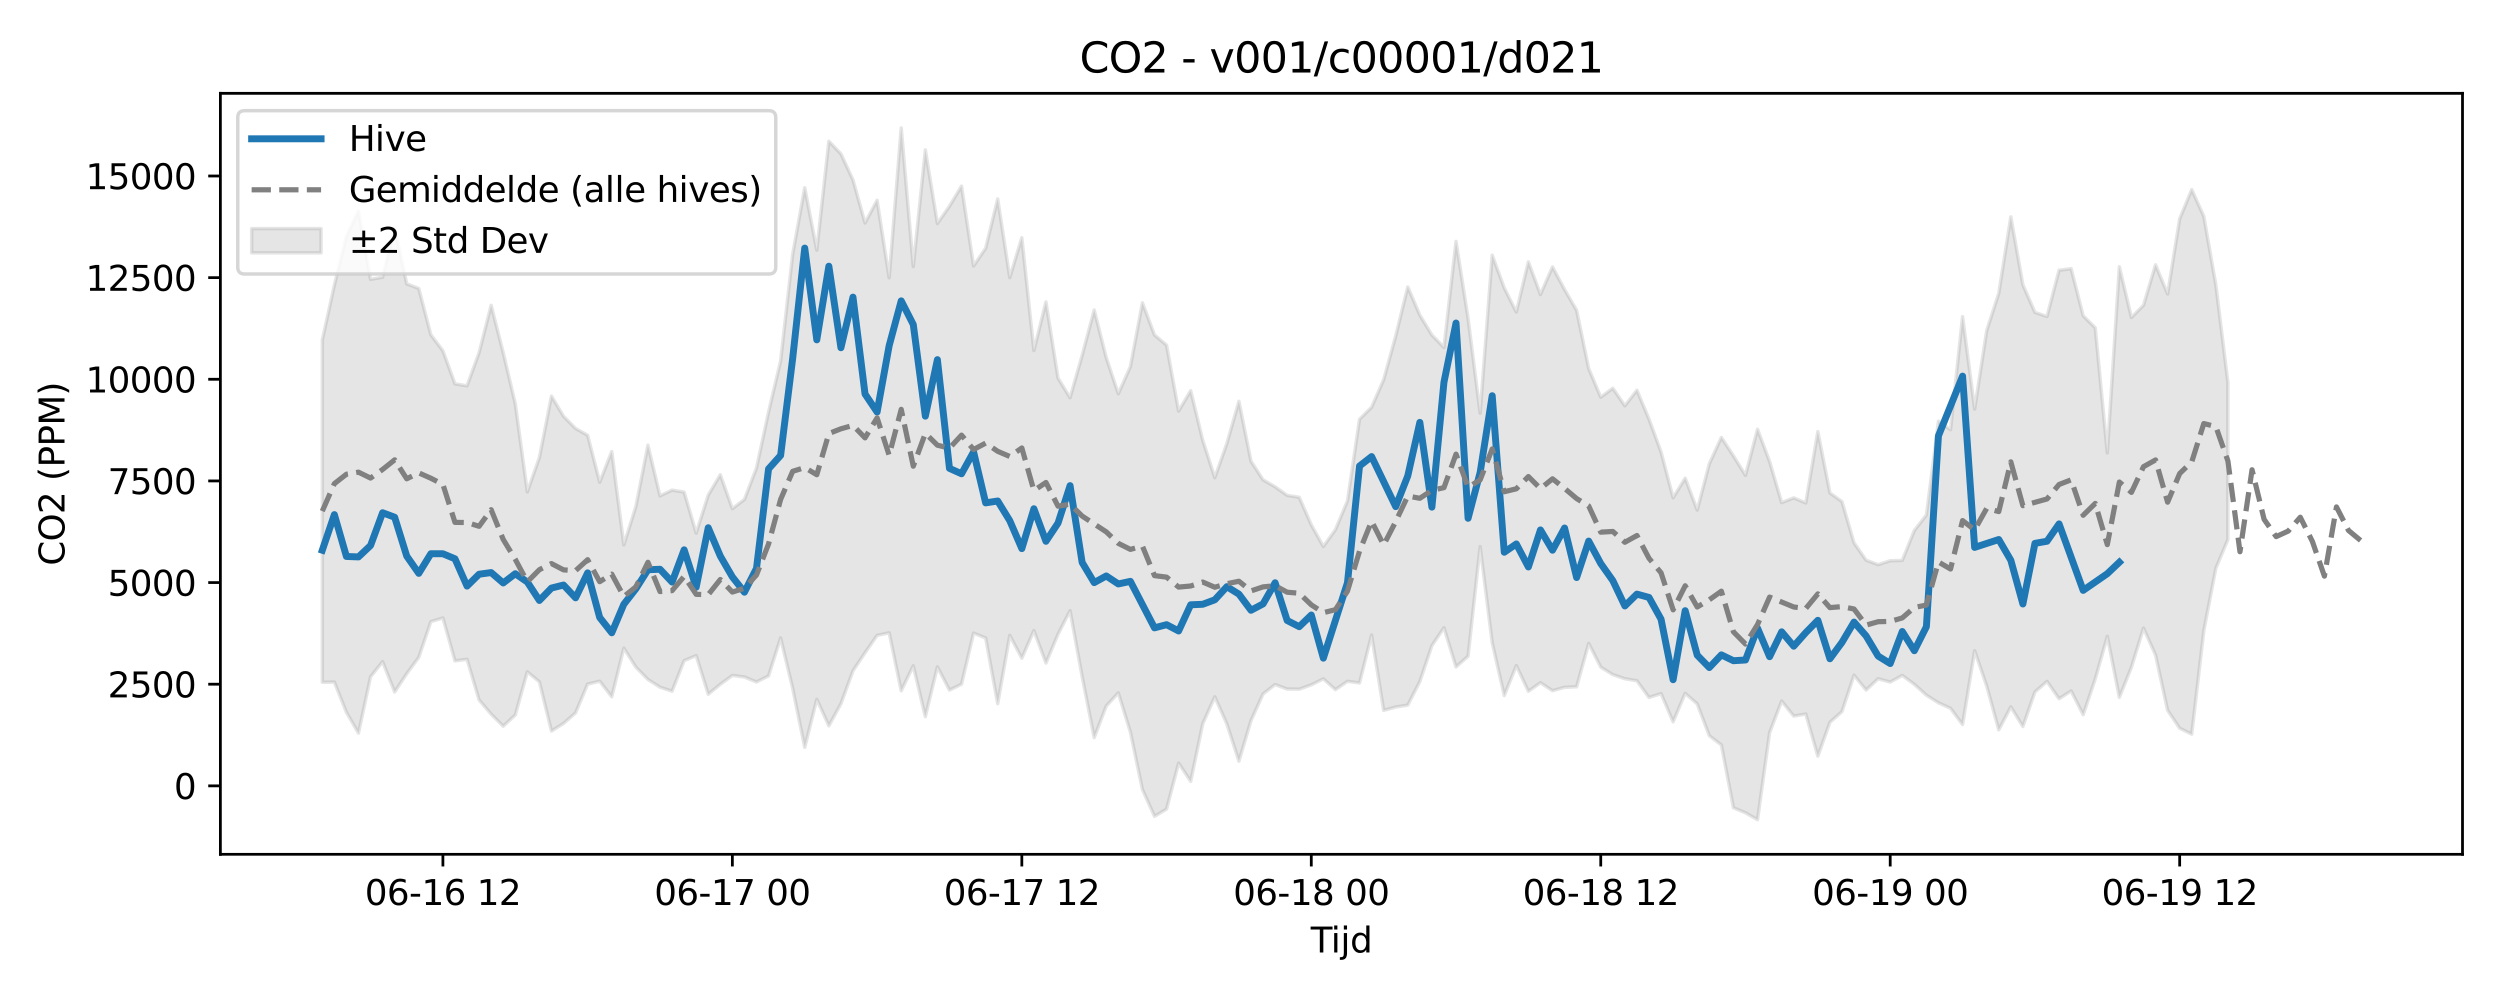 <?xml version="1.0" encoding="utf-8" standalone="no"?>
<!DOCTYPE svg PUBLIC "-//W3C//DTD SVG 1.1//EN"
  "http://www.w3.org/Graphics/SVG/1.1/DTD/svg11.dtd">
<svg xmlns:xlink="http://www.w3.org/1999/xlink" width="720pt" height="288pt" viewBox="0 0 720 288" xmlns="http://www.w3.org/2000/svg" version="1.1">
 <defs>
  <style type="text/css">*{stroke-linejoin: round; stroke-linecap: butt}</style>
 </defs>
 <g id="figure_1">
  <g id="patch_1">
   <path d="M 0 288 
L 720 288 
L 720 0 
L 0 0 
z
" style="fill: #ffffff"/>
  </g>
  <g id="axes_1">
   <g id="patch_2">
    <path d="M 63.47 246.04 
L 709.2 246.04 
L 709.2 26.88 
L 63.47 26.88 
z
" style="fill: #ffffff"/>
   </g>
   <g id="FillBetweenPolyCollection_1">
    <defs>
     <path id="m062108a870" d="M 92.821 -190.084 
L 92.821 -91.501 
L 96.295 -91.562 
L 99.768 -82.863 
L 103.242 -76.859 
L 106.716 -93.076 
L 110.189 -97.439 
L 113.663 -88.708 
L 117.136 -93.97 
L 120.61 -98.703 
L 124.083 -108.963 
L 127.557 -110.028 
L 131.03 -97.666 
L 134.504 -98.121 
L 137.977 -86.425 
L 141.451 -82.326 
L 144.924 -78.855 
L 148.398 -82.072 
L 151.871 -94.523 
L 155.345 -91.636 
L 158.819 -77.458 
L 162.292 -79.646 
L 165.766 -82.703 
L 169.239 -90.979 
L 172.713 -91.82 
L 176.186 -87.333 
L 179.66 -101.337 
L 183.133 -95.851 
L 186.607 -92.318 
L 190.08 -90.089 
L 193.554 -88.935 
L 197.027 -97.717 
L 200.501 -99.185 
L 203.974 -88.065 
L 207.448 -90.92 
L 210.922 -93.472 
L 214.395 -93.019 
L 217.869 -91.595 
L 221.342 -93.34 
L 224.816 -104.268 
L 228.289 -89.753 
L 231.763 -72.75 
L 235.236 -86.603 
L 238.71 -78.963 
L 242.183 -85.31 
L 245.657 -94.792 
L 249.13 -100.003 
L 252.604 -105.001 
L 256.077 -105.752 
L 259.551 -89.053 
L 263.025 -96.244 
L 266.498 -81.586 
L 269.972 -95.941 
L 273.445 -89.253 
L 276.919 -90.958 
L 280.392 -105.668 
L 283.866 -104.264 
L 287.339 -85.333 
L 290.813 -105.01 
L 294.286 -98.432 
L 297.76 -106.393 
L 301.233 -97.05 
L 304.707 -105.324 
L 308.18 -112.128 
L 311.654 -93.141 
L 315.128 -75.57 
L 318.601 -84.665 
L 322.075 -88.443 
L 325.548 -77.171 
L 329.022 -60.621 
L 332.495 -52.902 
L 335.969 -54.985 
L 339.442 -68.219 
L 342.916 -62.979 
L 346.389 -79.549 
L 349.863 -87.325 
L 353.336 -79.508 
L 356.81 -68.785 
L 360.283 -80.46 
L 363.757 -88.141 
L 367.231 -90.849 
L 370.704 -89.554 
L 374.178 -89.515 
L 377.651 -90.764 
L 381.125 -92.492 
L 384.598 -89.382 
L 388.072 -91.777 
L 391.545 -91.322 
L 395.019 -105.12 
L 398.492 -83.415 
L 401.966 -84.378 
L 405.439 -84.935 
L 408.913 -91.723 
L 412.387 -102.057 
L 415.86 -107.199 
L 419.334 -95.928 
L 422.807 -99.025 
L 426.281 -130.581 
L 429.754 -102.898 
L 433.228 -87.683 
L 436.701 -96.304 
L 440.175 -88.911 
L 443.648 -91.378 
L 447.122 -89.081 
L 450.595 -90.049 
L 454.069 -90.201 
L 457.542 -102.708 
L 461.016 -95.866 
L 464.49 -93.705 
L 467.963 -92.523 
L 471.437 -91.934 
L 474.91 -87.12 
L 478.384 -88.241 
L 481.857 -80.11 
L 485.331 -88.311 
L 488.804 -85.279 
L 492.278 -76.127 
L 495.751 -73.454 
L 499.225 -55.367 
L 502.698 -53.917 
L 506.172 -51.922 
L 509.645 -76.984 
L 513.119 -86.092 
L 516.593 -81.768 
L 520.066 -82.36 
L 523.54 -70.225 
L 527.013 -79.985 
L 530.487 -83.06 
L 533.96 -93.552 
L 537.434 -89.265 
L 540.907 -92.525 
L 544.381 -91.561 
L 547.854 -93.486 
L 551.328 -90.917 
L 554.801 -87.79 
L 558.275 -85.591 
L 561.748 -84.014 
L 565.222 -79.32 
L 568.696 -100.589 
L 572.169 -90.426 
L 575.643 -77.801 
L 579.116 -84.425 
L 582.59 -78.759 
L 586.063 -88.72 
L 589.537 -91.745 
L 593.01 -86.768 
L 596.484 -88.999 
L 599.957 -82.16 
L 603.431 -92.437 
L 606.904 -104.738 
L 610.378 -87.159 
L 613.851 -95.832 
L 617.325 -107.102 
L 620.799 -99.345 
L 624.272 -83.421 
L 627.746 -78.265 
L 631.219 -76.557 
L 634.693 -106.33 
L 638.166 -124.34 
L 641.64 -132.632 
L 641.64 -177.807 
L 641.64 -177.807 
L 638.166 -205.929 
L 634.693 -225.698 
L 631.219 -233.392 
L 627.746 -224.978 
L 624.272 -203.324 
L 620.799 -211.728 
L 617.325 -200.086 
L 613.851 -196.558 
L 610.378 -211.181 
L 606.904 -157.564 
L 603.431 -193.586 
L 599.957 -197.053 
L 596.484 -210.616 
L 593.01 -210.17 
L 589.537 -196.843 
L 586.063 -198.03 
L 582.59 -205.967 
L 579.116 -225.546 
L 575.643 -203.529 
L 572.169 -192.769 
L 568.696 -170.188 
L 565.222 -196.832 
L 561.748 -164.237 
L 558.275 -166.711 
L 554.801 -139.678 
L 551.328 -135.206 
L 547.854 -126.595 
L 544.381 -126.51 
L 540.907 -125.373 
L 537.434 -126.667 
L 533.96 -131.652 
L 530.487 -143.545 
L 527.013 -146.027 
L 523.54 -163.7 
L 520.066 -143.149 
L 516.593 -144.608 
L 513.119 -143.246 
L 509.645 -155.092 
L 506.172 -164.371 
L 502.698 -151.112 
L 499.225 -156.712 
L 495.751 -162.019 
L 492.278 -154.402 
L 488.804 -141.09 
L 485.331 -150.284 
L 481.857 -144.629 
L 478.384 -157.829 
L 474.91 -167.298 
L 471.437 -175.609 
L 467.963 -171.132 
L 464.49 -176.179 
L 461.016 -173.606 
L 457.542 -181.862 
L 454.069 -198.617 
L 450.595 -204.628 
L 447.122 -211.124 
L 443.648 -203.185 
L 440.175 -212.594 
L 436.701 -198.148 
L 433.228 -205.07 
L 429.754 -214.508 
L 426.281 -168.992 
L 422.807 -196.288 
L 419.334 -218.486 
L 415.86 -187.915 
L 412.387 -191.509 
L 408.913 -197.254 
L 405.439 -205.36 
L 401.966 -191.208 
L 398.492 -178.638 
L 395.019 -170.715 
L 391.545 -167.256 
L 388.072 -143.746 
L 384.598 -135.434 
L 381.125 -130.606 
L 377.651 -136.848 
L 374.178 -144.782 
L 370.704 -145.328 
L 367.231 -147.801 
L 363.757 -149.809 
L 360.283 -155.178 
L 356.81 -172.414 
L 353.336 -160.269 
L 349.863 -150.423 
L 346.389 -161.197 
L 342.916 -175.483 
L 339.442 -169.612 
L 335.969 -188.592 
L 332.495 -191.533 
L 329.022 -200.8 
L 325.548 -182.385 
L 322.075 -174.589 
L 318.601 -184.984 
L 315.128 -198.713 
L 311.654 -185.62 
L 308.18 -173.451 
L 304.707 -179.12 
L 301.233 -201.043 
L 297.76 -187.043 
L 294.286 -219.534 
L 290.813 -208.053 
L 287.339 -230.708 
L 283.866 -216.506 
L 280.392 -211.407 
L 276.919 -234.4 
L 273.445 -228.612 
L 269.972 -223.629 
L 266.498 -244.828 
L 263.025 -211.23 
L 259.551 -251.158 
L 256.077 -207.991 
L 252.604 -230.32 
L 249.13 -223.789 
L 245.657 -236.185 
L 242.183 -243.698 
L 238.71 -247.322 
L 235.236 -215.958 
L 231.763 -233.933 
L 228.289 -214.768 
L 224.816 -184.054 
L 221.342 -169.317 
L 217.869 -153.217 
L 214.395 -144.152 
L 210.922 -141.501 
L 207.448 -151.288 
L 203.974 -145.398 
L 200.501 -134.48 
L 197.027 -146.284 
L 193.554 -146.854 
L 190.08 -145.177 
L 186.607 -159.8 
L 183.133 -142.118 
L 179.66 -131.07 
L 176.186 -157.963 
L 172.713 -149.126 
L 169.239 -162.644 
L 165.766 -164.596 
L 162.292 -168.112 
L 158.819 -173.916 
L 155.345 -156.221 
L 151.871 -146.34 
L 148.398 -171.748 
L 144.924 -186.431 
L 141.451 -200.073 
L 137.977 -186.427 
L 134.504 -176.891 
L 131.03 -177.458 
L 127.557 -186.963 
L 124.083 -191.577 
L 120.61 -204.917 
L 117.136 -206.251 
L 113.663 -222.419 
L 110.189 -208.156 
L 106.716 -207.558 
L 103.242 -227.173 
L 99.768 -219.988 
L 96.295 -205.858 
L 92.821 -190.084 
z
" style="stroke: #808080; stroke-opacity: 0.2"/>
    </defs>
    <g clip-path="url(#pa97625db1d)">
     <use xlink:href="#m062108a870" x="0" y="288" style="fill: #808080; fill-opacity: 0.2; stroke: #808080; stroke-opacity: 0.2"/>
    </g>
   </g>
   <g id="matplotlib.axis_1">
    <g id="xtick_1">
     <g id="line2d_1">
      <defs>
       <path id="m0c86f5de3f" d="M 0 0 
L 0 3.5 
" style="stroke: #000000; stroke-width: 0.8"/>
      </defs>
      <g>
       <use xlink:href="#m0c86f5de3f" x="127.557" y="246.04" style="stroke: #000000; stroke-width: 0.8"/>
      </g>
     </g>
     <g id="text_1">
      <!-- 06-16 12 -->
      <g transform="translate(105.076 260.638) scale(0.1 -0.1)">
       <defs>
        <path id="DejaVuSans-30" d="M 2034 4250 
Q 1547 4250 1301 3770 
Q 1056 3291 1056 2328 
Q 1056 1369 1301 889 
Q 1547 409 2034 409 
Q 2525 409 2770 889 
Q 3016 1369 3016 2328 
Q 3016 3291 2770 3770 
Q 2525 4250 2034 4250 
z
M 2034 4750 
Q 2819 4750 3233 4129 
Q 3647 3509 3647 2328 
Q 3647 1150 3233 529 
Q 2819 -91 2034 -91 
Q 1250 -91 836 529 
Q 422 1150 422 2328 
Q 422 3509 836 4129 
Q 1250 4750 2034 4750 
z
" transform="scale(0.016)"/>
        <path id="DejaVuSans-36" d="M 2113 2584 
Q 1688 2584 1439 2293 
Q 1191 2003 1191 1497 
Q 1191 994 1439 701 
Q 1688 409 2113 409 
Q 2538 409 2786 701 
Q 3034 994 3034 1497 
Q 3034 2003 2786 2293 
Q 2538 2584 2113 2584 
z
M 3366 4563 
L 3366 3988 
Q 3128 4100 2886 4159 
Q 2644 4219 2406 4219 
Q 1781 4219 1451 3797 
Q 1122 3375 1075 2522 
Q 1259 2794 1537 2939 
Q 1816 3084 2150 3084 
Q 2853 3084 3261 2657 
Q 3669 2231 3669 1497 
Q 3669 778 3244 343 
Q 2819 -91 2113 -91 
Q 1303 -91 875 529 
Q 447 1150 447 2328 
Q 447 3434 972 4092 
Q 1497 4750 2381 4750 
Q 2619 4750 2861 4703 
Q 3103 4656 3366 4563 
z
" transform="scale(0.016)"/>
        <path id="DejaVuSans-2d" d="M 313 2009 
L 1997 2009 
L 1997 1497 
L 313 1497 
L 313 2009 
z
" transform="scale(0.016)"/>
        <path id="DejaVuSans-31" d="M 794 531 
L 1825 531 
L 1825 4091 
L 703 3866 
L 703 4441 
L 1819 4666 
L 2450 4666 
L 2450 531 
L 3481 531 
L 3481 0 
L 794 0 
L 794 531 
z
" transform="scale(0.016)"/>
        <path id="DejaVuSans-20" transform="scale(0.016)"/>
        <path id="DejaVuSans-32" d="M 1228 531 
L 3431 531 
L 3431 0 
L 469 0 
L 469 531 
Q 828 903 1448 1529 
Q 2069 2156 2228 2338 
Q 2531 2678 2651 2914 
Q 2772 3150 2772 3378 
Q 2772 3750 2511 3984 
Q 2250 4219 1831 4219 
Q 1534 4219 1204 4116 
Q 875 4013 500 3803 
L 500 4441 
Q 881 4594 1212 4672 
Q 1544 4750 1819 4750 
Q 2544 4750 2975 4387 
Q 3406 4025 3406 3419 
Q 3406 3131 3298 2873 
Q 3191 2616 2906 2266 
Q 2828 2175 2409 1742 
Q 1991 1309 1228 531 
z
" transform="scale(0.016)"/>
       </defs>
       <use xlink:href="#DejaVuSans-30"/>
       <use xlink:href="#DejaVuSans-36" transform="translate(63.623 0)"/>
       <use xlink:href="#DejaVuSans-2d" transform="translate(127.246 0)"/>
       <use xlink:href="#DejaVuSans-31" transform="translate(163.33 0)"/>
       <use xlink:href="#DejaVuSans-36" transform="translate(226.953 0)"/>
       <use xlink:href="#DejaVuSans-20" transform="translate(290.576 0)"/>
       <use xlink:href="#DejaVuSans-31" transform="translate(322.363 0)"/>
       <use xlink:href="#DejaVuSans-32" transform="translate(385.986 0)"/>
      </g>
     </g>
    </g>
    <g id="xtick_2">
     <g id="line2d_2">
      <g>
       <use xlink:href="#m0c86f5de3f" x="210.922" y="246.04" style="stroke: #000000; stroke-width: 0.8"/>
      </g>
     </g>
     <g id="text_2">
      <!-- 06-17 00 -->
      <g transform="translate(188.441 260.638) scale(0.1 -0.1)">
       <defs>
        <path id="DejaVuSans-37" d="M 525 4666 
L 3525 4666 
L 3525 4397 
L 1831 0 
L 1172 0 
L 2766 4134 
L 525 4134 
L 525 4666 
z
" transform="scale(0.016)"/>
       </defs>
       <use xlink:href="#DejaVuSans-30"/>
       <use xlink:href="#DejaVuSans-36" transform="translate(63.623 0)"/>
       <use xlink:href="#DejaVuSans-2d" transform="translate(127.246 0)"/>
       <use xlink:href="#DejaVuSans-31" transform="translate(163.33 0)"/>
       <use xlink:href="#DejaVuSans-37" transform="translate(226.953 0)"/>
       <use xlink:href="#DejaVuSans-20" transform="translate(290.576 0)"/>
       <use xlink:href="#DejaVuSans-30" transform="translate(322.363 0)"/>
       <use xlink:href="#DejaVuSans-30" transform="translate(385.986 0)"/>
      </g>
     </g>
    </g>
    <g id="xtick_3">
     <g id="line2d_3">
      <g>
       <use xlink:href="#m0c86f5de3f" x="294.286" y="246.04" style="stroke: #000000; stroke-width: 0.8"/>
      </g>
     </g>
     <g id="text_3">
      <!-- 06-17 12 -->
      <g transform="translate(271.806 260.638) scale(0.1 -0.1)">
       <use xlink:href="#DejaVuSans-30"/>
       <use xlink:href="#DejaVuSans-36" transform="translate(63.623 0)"/>
       <use xlink:href="#DejaVuSans-2d" transform="translate(127.246 0)"/>
       <use xlink:href="#DejaVuSans-31" transform="translate(163.33 0)"/>
       <use xlink:href="#DejaVuSans-37" transform="translate(226.953 0)"/>
       <use xlink:href="#DejaVuSans-20" transform="translate(290.576 0)"/>
       <use xlink:href="#DejaVuSans-31" transform="translate(322.363 0)"/>
       <use xlink:href="#DejaVuSans-32" transform="translate(385.986 0)"/>
      </g>
     </g>
    </g>
    <g id="xtick_4">
     <g id="line2d_4">
      <g>
       <use xlink:href="#m0c86f5de3f" x="377.651" y="246.04" style="stroke: #000000; stroke-width: 0.8"/>
      </g>
     </g>
     <g id="text_4">
      <!-- 06-18 00 -->
      <g transform="translate(355.171 260.638) scale(0.1 -0.1)">
       <defs>
        <path id="DejaVuSans-38" d="M 2034 2216 
Q 1584 2216 1326 1975 
Q 1069 1734 1069 1313 
Q 1069 891 1326 650 
Q 1584 409 2034 409 
Q 2484 409 2743 651 
Q 3003 894 3003 1313 
Q 3003 1734 2745 1975 
Q 2488 2216 2034 2216 
z
M 1403 2484 
Q 997 2584 770 2862 
Q 544 3141 544 3541 
Q 544 4100 942 4425 
Q 1341 4750 2034 4750 
Q 2731 4750 3128 4425 
Q 3525 4100 3525 3541 
Q 3525 3141 3298 2862 
Q 3072 2584 2669 2484 
Q 3125 2378 3379 2068 
Q 3634 1759 3634 1313 
Q 3634 634 3220 271 
Q 2806 -91 2034 -91 
Q 1263 -91 848 271 
Q 434 634 434 1313 
Q 434 1759 690 2068 
Q 947 2378 1403 2484 
z
M 1172 3481 
Q 1172 3119 1398 2916 
Q 1625 2713 2034 2713 
Q 2441 2713 2670 2916 
Q 2900 3119 2900 3481 
Q 2900 3844 2670 4047 
Q 2441 4250 2034 4250 
Q 1625 4250 1398 4047 
Q 1172 3844 1172 3481 
z
" transform="scale(0.016)"/>
       </defs>
       <use xlink:href="#DejaVuSans-30"/>
       <use xlink:href="#DejaVuSans-36" transform="translate(63.623 0)"/>
       <use xlink:href="#DejaVuSans-2d" transform="translate(127.246 0)"/>
       <use xlink:href="#DejaVuSans-31" transform="translate(163.33 0)"/>
       <use xlink:href="#DejaVuSans-38" transform="translate(226.953 0)"/>
       <use xlink:href="#DejaVuSans-20" transform="translate(290.576 0)"/>
       <use xlink:href="#DejaVuSans-30" transform="translate(322.363 0)"/>
       <use xlink:href="#DejaVuSans-30" transform="translate(385.986 0)"/>
      </g>
     </g>
    </g>
    <g id="xtick_5">
     <g id="line2d_5">
      <g>
       <use xlink:href="#m0c86f5de3f" x="461.016" y="246.04" style="stroke: #000000; stroke-width: 0.8"/>
      </g>
     </g>
     <g id="text_5">
      <!-- 06-18 12 -->
      <g transform="translate(438.536 260.638) scale(0.1 -0.1)">
       <use xlink:href="#DejaVuSans-30"/>
       <use xlink:href="#DejaVuSans-36" transform="translate(63.623 0)"/>
       <use xlink:href="#DejaVuSans-2d" transform="translate(127.246 0)"/>
       <use xlink:href="#DejaVuSans-31" transform="translate(163.33 0)"/>
       <use xlink:href="#DejaVuSans-38" transform="translate(226.953 0)"/>
       <use xlink:href="#DejaVuSans-20" transform="translate(290.576 0)"/>
       <use xlink:href="#DejaVuSans-31" transform="translate(322.363 0)"/>
       <use xlink:href="#DejaVuSans-32" transform="translate(385.986 0)"/>
      </g>
     </g>
    </g>
    <g id="xtick_6">
     <g id="line2d_6">
      <g>
       <use xlink:href="#m0c86f5de3f" x="544.381" y="246.04" style="stroke: #000000; stroke-width: 0.8"/>
      </g>
     </g>
     <g id="text_6">
      <!-- 06-19 00 -->
      <g transform="translate(521.9 260.638) scale(0.1 -0.1)">
       <defs>
        <path id="DejaVuSans-39" d="M 703 97 
L 703 672 
Q 941 559 1184 500 
Q 1428 441 1663 441 
Q 2288 441 2617 861 
Q 2947 1281 2994 2138 
Q 2813 1869 2534 1725 
Q 2256 1581 1919 1581 
Q 1219 1581 811 2004 
Q 403 2428 403 3163 
Q 403 3881 828 4315 
Q 1253 4750 1959 4750 
Q 2769 4750 3195 4129 
Q 3622 3509 3622 2328 
Q 3622 1225 3098 567 
Q 2575 -91 1691 -91 
Q 1453 -91 1209 -44 
Q 966 3 703 97 
z
M 1959 2075 
Q 2384 2075 2632 2365 
Q 2881 2656 2881 3163 
Q 2881 3666 2632 3958 
Q 2384 4250 1959 4250 
Q 1534 4250 1286 3958 
Q 1038 3666 1038 3163 
Q 1038 2656 1286 2365 
Q 1534 2075 1959 2075 
z
" transform="scale(0.016)"/>
       </defs>
       <use xlink:href="#DejaVuSans-30"/>
       <use xlink:href="#DejaVuSans-36" transform="translate(63.623 0)"/>
       <use xlink:href="#DejaVuSans-2d" transform="translate(127.246 0)"/>
       <use xlink:href="#DejaVuSans-31" transform="translate(163.33 0)"/>
       <use xlink:href="#DejaVuSans-39" transform="translate(226.953 0)"/>
       <use xlink:href="#DejaVuSans-20" transform="translate(290.576 0)"/>
       <use xlink:href="#DejaVuSans-30" transform="translate(322.363 0)"/>
       <use xlink:href="#DejaVuSans-30" transform="translate(385.986 0)"/>
      </g>
     </g>
    </g>
    <g id="xtick_7">
     <g id="line2d_7">
      <g>
       <use xlink:href="#m0c86f5de3f" x="627.746" y="246.04" style="stroke: #000000; stroke-width: 0.8"/>
      </g>
     </g>
     <g id="text_7">
      <!-- 06-19 12 -->
      <g transform="translate(605.265 260.638) scale(0.1 -0.1)">
       <use xlink:href="#DejaVuSans-30"/>
       <use xlink:href="#DejaVuSans-36" transform="translate(63.623 0)"/>
       <use xlink:href="#DejaVuSans-2d" transform="translate(127.246 0)"/>
       <use xlink:href="#DejaVuSans-31" transform="translate(163.33 0)"/>
       <use xlink:href="#DejaVuSans-39" transform="translate(226.953 0)"/>
       <use xlink:href="#DejaVuSans-20" transform="translate(290.576 0)"/>
       <use xlink:href="#DejaVuSans-31" transform="translate(322.363 0)"/>
       <use xlink:href="#DejaVuSans-32" transform="translate(385.986 0)"/>
      </g>
     </g>
    </g>
    <g id="text_8">
     <!-- Tijd -->
     <g transform="translate(377.485 274.317) scale(0.1 -0.1)">
      <defs>
       <path id="DejaVuSans-54" d="M -19 4666 
L 3928 4666 
L 3928 4134 
L 2272 4134 
L 2272 0 
L 1638 0 
L 1638 4134 
L -19 4134 
L -19 4666 
z
" transform="scale(0.016)"/>
       <path id="DejaVuSans-69" d="M 603 3500 
L 1178 3500 
L 1178 0 
L 603 0 
L 603 3500 
z
M 603 4863 
L 1178 4863 
L 1178 4134 
L 603 4134 
L 603 4863 
z
" transform="scale(0.016)"/>
       <path id="DejaVuSans-6a" d="M 603 3500 
L 1178 3500 
L 1178 -63 
Q 1178 -731 923 -1031 
Q 669 -1331 103 -1331 
L -116 -1331 
L -116 -844 
L 38 -844 
Q 366 -844 484 -692 
Q 603 -541 603 -63 
L 603 3500 
z
M 603 4863 
L 1178 4863 
L 1178 4134 
L 603 4134 
L 603 4863 
z
" transform="scale(0.016)"/>
       <path id="DejaVuSans-64" d="M 2906 2969 
L 2906 4863 
L 3481 4863 
L 3481 0 
L 2906 0 
L 2906 525 
Q 2725 213 2448 61 
Q 2172 -91 1784 -91 
Q 1150 -91 751 415 
Q 353 922 353 1747 
Q 353 2572 751 3078 
Q 1150 3584 1784 3584 
Q 2172 3584 2448 3432 
Q 2725 3281 2906 2969 
z
M 947 1747 
Q 947 1113 1208 752 
Q 1469 391 1925 391 
Q 2381 391 2643 752 
Q 2906 1113 2906 1747 
Q 2906 2381 2643 2742 
Q 2381 3103 1925 3103 
Q 1469 3103 1208 2742 
Q 947 2381 947 1747 
z
" transform="scale(0.016)"/>
      </defs>
      <use xlink:href="#DejaVuSans-54"/>
      <use xlink:href="#DejaVuSans-69" transform="translate(57.959 0)"/>
      <use xlink:href="#DejaVuSans-6a" transform="translate(85.742 0)"/>
      <use xlink:href="#DejaVuSans-64" transform="translate(113.525 0)"/>
     </g>
    </g>
   </g>
   <g id="matplotlib.axis_2">
    <g id="ytick_1">
     <g id="line2d_8">
      <defs>
       <path id="m475481c1de" d="M 0 0 
L -3.5 0 
" style="stroke: #000000; stroke-width: 0.8"/>
      </defs>
      <g>
       <use xlink:href="#m475481c1de" x="63.47" y="226.328" style="stroke: #000000; stroke-width: 0.8"/>
      </g>
     </g>
     <g id="text_9">
      <!-- 0 -->
      <g transform="translate(50.108 230.127) scale(0.1 -0.1)">
       <use xlink:href="#DejaVuSans-30"/>
      </g>
     </g>
    </g>
    <g id="ytick_2">
     <g id="line2d_9">
      <g>
       <use xlink:href="#m475481c1de" x="63.47" y="197.054" style="stroke: #000000; stroke-width: 0.8"/>
      </g>
     </g>
     <g id="text_10">
      <!-- 2500 -->
      <g transform="translate(31.02 200.853) scale(0.1 -0.1)">
       <defs>
        <path id="DejaVuSans-35" d="M 691 4666 
L 3169 4666 
L 3169 4134 
L 1269 4134 
L 1269 2991 
Q 1406 3038 1543 3061 
Q 1681 3084 1819 3084 
Q 2600 3084 3056 2656 
Q 3513 2228 3513 1497 
Q 3513 744 3044 326 
Q 2575 -91 1722 -91 
Q 1428 -91 1123 -41 
Q 819 9 494 109 
L 494 744 
Q 775 591 1075 516 
Q 1375 441 1709 441 
Q 2250 441 2565 725 
Q 2881 1009 2881 1497 
Q 2881 1984 2565 2268 
Q 2250 2553 1709 2553 
Q 1456 2553 1204 2497 
Q 953 2441 691 2322 
L 691 4666 
z
" transform="scale(0.016)"/>
       </defs>
       <use xlink:href="#DejaVuSans-32"/>
       <use xlink:href="#DejaVuSans-35" transform="translate(63.623 0)"/>
       <use xlink:href="#DejaVuSans-30" transform="translate(127.246 0)"/>
       <use xlink:href="#DejaVuSans-30" transform="translate(190.869 0)"/>
      </g>
     </g>
    </g>
    <g id="ytick_3">
     <g id="line2d_10">
      <g>
       <use xlink:href="#m475481c1de" x="63.47" y="167.78" style="stroke: #000000; stroke-width: 0.8"/>
      </g>
     </g>
     <g id="text_11">
      <!-- 5000 -->
      <g transform="translate(31.02 171.579) scale(0.1 -0.1)">
       <use xlink:href="#DejaVuSans-35"/>
       <use xlink:href="#DejaVuSans-30" transform="translate(63.623 0)"/>
       <use xlink:href="#DejaVuSans-30" transform="translate(127.246 0)"/>
       <use xlink:href="#DejaVuSans-30" transform="translate(190.869 0)"/>
      </g>
     </g>
    </g>
    <g id="ytick_4">
     <g id="line2d_11">
      <g>
       <use xlink:href="#m475481c1de" x="63.47" y="138.506" style="stroke: #000000; stroke-width: 0.8"/>
      </g>
     </g>
     <g id="text_12">
      <!-- 7500 -->
      <g transform="translate(31.02 142.306) scale(0.1 -0.1)">
       <use xlink:href="#DejaVuSans-37"/>
       <use xlink:href="#DejaVuSans-35" transform="translate(63.623 0)"/>
       <use xlink:href="#DejaVuSans-30" transform="translate(127.246 0)"/>
       <use xlink:href="#DejaVuSans-30" transform="translate(190.869 0)"/>
      </g>
     </g>
    </g>
    <g id="ytick_5">
     <g id="line2d_12">
      <g>
       <use xlink:href="#m475481c1de" x="63.47" y="109.233" style="stroke: #000000; stroke-width: 0.8"/>
      </g>
     </g>
     <g id="text_13">
      <!-- 10000 -->
      <g transform="translate(24.657 113.032) scale(0.1 -0.1)">
       <use xlink:href="#DejaVuSans-31"/>
       <use xlink:href="#DejaVuSans-30" transform="translate(63.623 0)"/>
       <use xlink:href="#DejaVuSans-30" transform="translate(127.246 0)"/>
       <use xlink:href="#DejaVuSans-30" transform="translate(190.869 0)"/>
       <use xlink:href="#DejaVuSans-30" transform="translate(254.492 0)"/>
      </g>
     </g>
    </g>
    <g id="ytick_6">
     <g id="line2d_13">
      <g>
       <use xlink:href="#m475481c1de" x="63.47" y="79.959" style="stroke: #000000; stroke-width: 0.8"/>
      </g>
     </g>
     <g id="text_14">
      <!-- 12500 -->
      <g transform="translate(24.657 83.758) scale(0.1 -0.1)">
       <use xlink:href="#DejaVuSans-31"/>
       <use xlink:href="#DejaVuSans-32" transform="translate(63.623 0)"/>
       <use xlink:href="#DejaVuSans-35" transform="translate(127.246 0)"/>
       <use xlink:href="#DejaVuSans-30" transform="translate(190.869 0)"/>
       <use xlink:href="#DejaVuSans-30" transform="translate(254.492 0)"/>
      </g>
     </g>
    </g>
    <g id="ytick_7">
     <g id="line2d_14">
      <g>
       <use xlink:href="#m475481c1de" x="63.47" y="50.685" style="stroke: #000000; stroke-width: 0.8"/>
      </g>
     </g>
     <g id="text_15">
      <!-- 15000 -->
      <g transform="translate(24.657 54.484) scale(0.1 -0.1)">
       <use xlink:href="#DejaVuSans-31"/>
       <use xlink:href="#DejaVuSans-35" transform="translate(63.623 0)"/>
       <use xlink:href="#DejaVuSans-30" transform="translate(127.246 0)"/>
       <use xlink:href="#DejaVuSans-30" transform="translate(190.869 0)"/>
       <use xlink:href="#DejaVuSans-30" transform="translate(254.492 0)"/>
      </g>
     </g>
    </g>
    <g id="text_16">
     <!-- CO2 (PPM) -->
     <g transform="translate(18.578 162.903) rotate(-90) scale(0.1 -0.1)">
      <defs>
       <path id="DejaVuSans-43" d="M 4122 4306 
L 4122 3641 
Q 3803 3938 3442 4084 
Q 3081 4231 2675 4231 
Q 1875 4231 1450 3742 
Q 1025 3253 1025 2328 
Q 1025 1406 1450 917 
Q 1875 428 2675 428 
Q 3081 428 3442 575 
Q 3803 722 4122 1019 
L 4122 359 
Q 3791 134 3420 21 
Q 3050 -91 2638 -91 
Q 1578 -91 968 557 
Q 359 1206 359 2328 
Q 359 3453 968 4101 
Q 1578 4750 2638 4750 
Q 3056 4750 3426 4639 
Q 3797 4528 4122 4306 
z
" transform="scale(0.016)"/>
       <path id="DejaVuSans-4f" d="M 2522 4238 
Q 1834 4238 1429 3725 
Q 1025 3213 1025 2328 
Q 1025 1447 1429 934 
Q 1834 422 2522 422 
Q 3209 422 3611 934 
Q 4013 1447 4013 2328 
Q 4013 3213 3611 3725 
Q 3209 4238 2522 4238 
z
M 2522 4750 
Q 3503 4750 4090 4092 
Q 4678 3434 4678 2328 
Q 4678 1225 4090 567 
Q 3503 -91 2522 -91 
Q 1538 -91 948 565 
Q 359 1222 359 2328 
Q 359 3434 948 4092 
Q 1538 4750 2522 4750 
z
" transform="scale(0.016)"/>
       <path id="DejaVuSans-28" d="M 1984 4856 
Q 1566 4138 1362 3434 
Q 1159 2731 1159 2009 
Q 1159 1288 1364 580 
Q 1569 -128 1984 -844 
L 1484 -844 
Q 1016 -109 783 600 
Q 550 1309 550 2009 
Q 550 2706 781 3412 
Q 1013 4119 1484 4856 
L 1984 4856 
z
" transform="scale(0.016)"/>
       <path id="DejaVuSans-50" d="M 1259 4147 
L 1259 2394 
L 2053 2394 
Q 2494 2394 2734 2622 
Q 2975 2850 2975 3272 
Q 2975 3691 2734 3919 
Q 2494 4147 2053 4147 
L 1259 4147 
z
M 628 4666 
L 2053 4666 
Q 2838 4666 3239 4311 
Q 3641 3956 3641 3272 
Q 3641 2581 3239 2228 
Q 2838 1875 2053 1875 
L 1259 1875 
L 1259 0 
L 628 0 
L 628 4666 
z
" transform="scale(0.016)"/>
       <path id="DejaVuSans-4d" d="M 628 4666 
L 1569 4666 
L 2759 1491 
L 3956 4666 
L 4897 4666 
L 4897 0 
L 4281 0 
L 4281 4097 
L 3078 897 
L 2444 897 
L 1241 4097 
L 1241 0 
L 628 0 
L 628 4666 
z
" transform="scale(0.016)"/>
       <path id="DejaVuSans-29" d="M 513 4856 
L 1013 4856 
Q 1481 4119 1714 3412 
Q 1947 2706 1947 2009 
Q 1947 1309 1714 600 
Q 1481 -109 1013 -844 
L 513 -844 
Q 928 -128 1133 580 
Q 1338 1288 1338 2009 
Q 1338 2731 1133 3434 
Q 928 4138 513 4856 
z
" transform="scale(0.016)"/>
      </defs>
      <use xlink:href="#DejaVuSans-43"/>
      <use xlink:href="#DejaVuSans-4f" transform="translate(69.824 0)"/>
      <use xlink:href="#DejaVuSans-32" transform="translate(148.535 0)"/>
      <use xlink:href="#DejaVuSans-20" transform="translate(212.158 0)"/>
      <use xlink:href="#DejaVuSans-28" transform="translate(243.945 0)"/>
      <use xlink:href="#DejaVuSans-50" transform="translate(282.959 0)"/>
      <use xlink:href="#DejaVuSans-50" transform="translate(343.262 0)"/>
      <use xlink:href="#DejaVuSans-4d" transform="translate(403.564 0)"/>
      <use xlink:href="#DejaVuSans-29" transform="translate(489.844 0)"/>
     </g>
    </g>
   </g>
   <g id="line2d_15">
    <path d="M 92.821 158.465 
L 96.295 148.21 
L 99.768 160.263 
L 103.242 160.392 
L 106.716 157.113 
L 110.189 147.671 
L 113.663 148.963 
L 117.136 160.153 
L 120.61 165.126 
L 124.083 159.478 
L 127.557 159.482 
L 131.03 160.93 
L 134.504 168.795 
L 137.977 165.374 
L 141.451 164.9 
L 144.924 167.889 
L 148.398 165.231 
L 151.871 167.62 
L 155.345 172.932 
L 158.819 169.361 
L 162.292 168.491 
L 165.766 172.171 
L 169.239 164.993 
L 172.713 177.839 
L 176.186 182.241 
L 179.66 174.033 
L 183.133 169.568 
L 186.607 164.088 
L 190.08 163.947 
L 193.554 167.64 
L 197.027 158.35 
L 200.501 169.111 
L 203.974 151.992 
L 207.448 160.15 
L 210.922 166.149 
L 214.395 170.555 
L 217.869 163.694 
L 221.342 135.044 
L 224.816 131.165 
L 228.289 103.237 
L 231.763 71.454 
L 235.236 97.874 
L 238.71 76.669 
L 242.183 100.146 
L 245.657 85.579 
L 249.13 113.483 
L 252.604 118.665 
L 256.077 99.549 
L 259.551 86.651 
L 263.025 93.468 
L 266.498 119.853 
L 269.972 103.583 
L 273.445 134.888 
L 276.919 136.446 
L 280.392 130.154 
L 283.866 144.83 
L 287.339 144.287 
L 290.813 149.954 
L 294.286 157.999 
L 297.76 146.522 
L 301.233 155.891 
L 304.707 150.657 
L 308.18 139.865 
L 311.654 161.988 
L 315.128 167.796 
L 318.601 165.879 
L 322.075 168.178 
L 325.548 167.429 
L 332.495 180.821 
L 335.969 179.905 
L 339.442 181.722 
L 342.916 174.181 
L 346.389 174.033 
L 349.863 172.745 
L 353.336 168.963 
L 356.81 171.114 
L 360.283 175.762 
L 363.757 173.924 
L 367.231 167.835 
L 370.704 178.705 
L 374.178 180.485 
L 377.651 177.124 
L 381.125 189.548 
L 388.072 167.827 
L 391.545 134.213 
L 395.019 131.498 
L 401.966 145.911 
L 405.439 137.054 
L 408.913 121.645 
L 412.387 146.055 
L 415.86 110.087 
L 419.334 93.038 
L 422.807 149.264 
L 426.281 136.083 
L 429.754 113.971 
L 433.228 159.045 
L 436.701 156.66 
L 440.175 163.278 
L 443.648 152.622 
L 447.122 158.459 
L 450.595 152.072 
L 454.069 166.328 
L 457.542 155.837 
L 461.016 162.294 
L 464.49 167.212 
L 467.963 174.513 
L 471.437 171.106 
L 474.91 172.062 
L 478.384 178.33 
L 481.857 195.754 
L 485.331 175.879 
L 488.804 188.693 
L 492.278 192.253 
L 495.751 188.604 
L 499.225 190.286 
L 502.698 190.079 
L 506.172 180.93 
L 509.645 189.127 
L 513.119 181.966 
L 516.593 186.102 
L 520.066 182.191 
L 523.54 178.654 
L 527.013 189.724 
L 530.487 185.009 
L 533.96 179.158 
L 537.434 183.139 
L 540.907 188.955 
L 544.381 191.102 
L 547.854 181.875 
L 551.328 187.405 
L 554.801 180.497 
L 558.275 125.517 
L 565.222 108.331 
L 568.696 157.651 
L 575.643 155.38 
L 579.116 161.356 
L 582.59 173.945 
L 586.063 156.489 
L 589.537 155.877 
L 593.01 150.883 
L 599.957 170.028 
L 606.904 165.222 
L 610.378 161.925 
L 610.378 161.925 
" clip-path="url(#pa97625db1d)" style="fill: none; stroke: #1f77b4; stroke-width: 2; stroke-linecap: square"/>
   </g>
   <g id="line2d_16">
    <path d="M 92.821 147.207 
L 96.295 139.29 
L 99.768 136.575 
L 103.242 135.984 
L 106.716 137.683 
L 110.189 135.202 
L 113.663 132.436 
L 117.136 137.889 
L 120.61 136.19 
L 124.083 137.73 
L 127.557 139.504 
L 131.03 150.438 
L 134.504 150.494 
L 137.977 151.574 
L 141.451 146.8 
L 144.924 155.357 
L 148.398 161.09 
L 151.871 167.569 
L 155.345 164.071 
L 158.819 162.313 
L 162.292 164.121 
L 165.766 164.35 
L 169.239 161.189 
L 172.713 167.527 
L 176.186 165.352 
L 179.66 171.797 
L 183.133 169.016 
L 186.607 161.941 
L 190.08 170.367 
L 193.554 170.105 
L 197.027 165.999 
L 200.501 171.168 
L 203.974 171.269 
L 207.448 166.896 
L 210.922 170.514 
L 214.395 169.414 
L 217.869 165.594 
L 221.342 156.672 
L 224.816 143.839 
L 228.289 135.74 
L 231.763 134.659 
L 235.236 136.72 
L 238.71 124.858 
L 242.183 123.496 
L 245.657 122.511 
L 249.13 126.104 
L 252.604 120.34 
L 256.077 131.128 
L 259.551 117.894 
L 263.025 134.263 
L 266.498 124.793 
L 269.972 128.215 
L 273.445 129.067 
L 276.919 125.321 
L 280.392 129.463 
L 283.866 127.615 
L 287.339 129.979 
L 290.813 131.468 
L 294.286 129.017 
L 297.76 141.282 
L 301.233 138.954 
L 304.707 145.778 
L 308.18 145.21 
L 311.654 148.619 
L 318.601 153.176 
L 322.075 156.484 
L 325.548 158.222 
L 329.022 157.29 
L 332.495 165.782 
L 335.969 166.212 
L 339.442 169.084 
L 342.916 168.769 
L 346.389 167.627 
L 349.863 169.126 
L 353.336 168.111 
L 356.81 167.4 
L 360.283 170.181 
L 363.757 169.025 
L 367.231 168.675 
L 370.704 170.559 
L 374.178 170.851 
L 377.651 174.194 
L 381.125 176.451 
L 384.598 175.592 
L 388.072 170.239 
L 391.545 158.711 
L 395.019 150.083 
L 398.492 156.974 
L 401.966 150.207 
L 405.439 142.852 
L 408.913 143.511 
L 412.387 141.217 
L 415.86 140.443 
L 419.334 130.793 
L 422.807 140.344 
L 426.281 138.214 
L 429.754 129.297 
L 433.228 141.623 
L 436.701 140.774 
L 440.175 137.247 
L 443.648 140.719 
L 447.122 137.898 
L 450.595 140.661 
L 454.069 143.591 
L 457.542 145.715 
L 461.016 153.264 
L 464.49 153.058 
L 467.963 156.173 
L 471.437 154.228 
L 474.91 160.791 
L 478.384 164.965 
L 481.857 175.631 
L 485.331 168.703 
L 488.804 174.815 
L 492.278 172.736 
L 495.751 170.264 
L 499.225 181.961 
L 502.698 185.486 
L 506.172 179.853 
L 509.645 171.962 
L 516.593 174.812 
L 520.066 175.245 
L 523.54 171.038 
L 527.013 174.994 
L 530.487 174.698 
L 533.96 175.398 
L 537.434 180.034 
L 540.907 179.051 
L 544.381 178.965 
L 547.854 177.96 
L 551.328 174.939 
L 554.801 174.266 
L 558.275 161.849 
L 561.748 163.874 
L 565.222 149.924 
L 568.696 152.611 
L 572.169 146.403 
L 575.643 147.335 
L 579.116 133.015 
L 582.59 145.637 
L 589.537 143.706 
L 593.01 139.531 
L 596.484 138.192 
L 599.957 148.394 
L 603.431 144.989 
L 606.904 156.849 
L 610.378 138.83 
L 613.851 141.805 
L 617.325 134.406 
L 620.799 132.464 
L 624.272 144.627 
L 627.746 136.378 
L 631.219 133.025 
L 634.693 121.986 
L 638.166 122.865 
L 641.64 132.78 
L 645.113 158.9 
L 648.587 135.294 
L 652.06 149.572 
L 655.534 154.541 
L 659.007 152.952 
L 662.481 148.963 
L 665.955 155.911 
L 669.428 165.922 
L 672.902 145.997 
L 676.375 152.776 
L 679.849 155.653 
L 679.849 155.653 
" clip-path="url(#pa97625db1d)" style="fill: none; stroke-dasharray: 5.55,2.4; stroke-dashoffset: 0; stroke: #808080; stroke-width: 1.5"/>
   </g>
   <g id="patch_3">
    <path d="M 63.47 246.04 
L 63.47 26.88 
" style="fill: none; stroke: #000000; stroke-width: 0.8; stroke-linejoin: miter; stroke-linecap: square"/>
   </g>
   <g id="patch_4">
    <path d="M 709.2 246.04 
L 709.2 26.88 
" style="fill: none; stroke: #000000; stroke-width: 0.8; stroke-linejoin: miter; stroke-linecap: square"/>
   </g>
   <g id="patch_5">
    <path d="M 63.47 246.04 
L 709.2 246.04 
" style="fill: none; stroke: #000000; stroke-width: 0.8; stroke-linejoin: miter; stroke-linecap: square"/>
   </g>
   <g id="patch_6">
    <path d="M 63.47 26.88 
L 709.2 26.88 
" style="fill: none; stroke: #000000; stroke-width: 0.8; stroke-linejoin: miter; stroke-linecap: square"/>
   </g>
   <g id="text_17">
    <!-- CO2 - v001/c00001/d021 -->
    <g transform="translate(310.932 20.88) scale(0.12 -0.12)">
     <defs>
      <path id="DejaVuSans-76" d="M 191 3500 
L 800 3500 
L 1894 563 
L 2988 3500 
L 3597 3500 
L 2284 0 
L 1503 0 
L 191 3500 
z
" transform="scale(0.016)"/>
      <path id="DejaVuSans-2f" d="M 1625 4666 
L 2156 4666 
L 531 -594 
L 0 -594 
L 1625 4666 
z
" transform="scale(0.016)"/>
      <path id="DejaVuSans-63" d="M 3122 3366 
L 3122 2828 
Q 2878 2963 2633 3030 
Q 2388 3097 2138 3097 
Q 1578 3097 1268 2742 
Q 959 2388 959 1747 
Q 959 1106 1268 751 
Q 1578 397 2138 397 
Q 2388 397 2633 464 
Q 2878 531 3122 666 
L 3122 134 
Q 2881 22 2623 -34 
Q 2366 -91 2075 -91 
Q 1284 -91 818 406 
Q 353 903 353 1747 
Q 353 2603 823 3093 
Q 1294 3584 2113 3584 
Q 2378 3584 2631 3529 
Q 2884 3475 3122 3366 
z
" transform="scale(0.016)"/>
     </defs>
     <use xlink:href="#DejaVuSans-43"/>
     <use xlink:href="#DejaVuSans-4f" transform="translate(69.824 0)"/>
     <use xlink:href="#DejaVuSans-32" transform="translate(148.535 0)"/>
     <use xlink:href="#DejaVuSans-20" transform="translate(212.158 0)"/>
     <use xlink:href="#DejaVuSans-2d" transform="translate(243.945 0)"/>
     <use xlink:href="#DejaVuSans-20" transform="translate(280.029 0)"/>
     <use xlink:href="#DejaVuSans-76" transform="translate(311.816 0)"/>
     <use xlink:href="#DejaVuSans-30" transform="translate(370.996 0)"/>
     <use xlink:href="#DejaVuSans-30" transform="translate(434.619 0)"/>
     <use xlink:href="#DejaVuSans-31" transform="translate(498.242 0)"/>
     <use xlink:href="#DejaVuSans-2f" transform="translate(561.865 0)"/>
     <use xlink:href="#DejaVuSans-63" transform="translate(595.557 0)"/>
     <use xlink:href="#DejaVuSans-30" transform="translate(650.537 0)"/>
     <use xlink:href="#DejaVuSans-30" transform="translate(714.16 0)"/>
     <use xlink:href="#DejaVuSans-30" transform="translate(777.783 0)"/>
     <use xlink:href="#DejaVuSans-30" transform="translate(841.406 0)"/>
     <use xlink:href="#DejaVuSans-31" transform="translate(905.029 0)"/>
     <use xlink:href="#DejaVuSans-2f" transform="translate(968.652 0)"/>
     <use xlink:href="#DejaVuSans-64" transform="translate(1002.344 0)"/>
     <use xlink:href="#DejaVuSans-30" transform="translate(1065.82 0)"/>
     <use xlink:href="#DejaVuSans-32" transform="translate(1129.443 0)"/>
     <use xlink:href="#DejaVuSans-31" transform="translate(1193.066 0)"/>
    </g>
   </g>
   <g id="legend_1">
    <g id="patch_7">
     <path d="M 70.47 78.914 
L 221.414 78.914 
Q 223.414 78.914 223.414 76.914 
L 223.414 33.88 
Q 223.414 31.88 221.414 31.88 
L 70.47 31.88 
Q 68.47 31.88 68.47 33.88 
L 68.47 76.914 
Q 68.47 78.914 70.47 78.914 
z
" style="fill: #ffffff; opacity: 0.8; stroke: #cccccc; stroke-linejoin: miter"/>
    </g>
    <g id="line2d_17">
     <path d="M 72.47 39.978 
L 82.47 39.978 
L 92.47 39.978 
" style="fill: none; stroke: #1f77b4; stroke-width: 2; stroke-linecap: square"/>
    </g>
    <g id="text_18">
     <!-- Hive -->
     <g transform="translate(100.47 43.478) scale(0.1 -0.1)">
      <defs>
       <path id="DejaVuSans-48" d="M 628 4666 
L 1259 4666 
L 1259 2753 
L 3553 2753 
L 3553 4666 
L 4184 4666 
L 4184 0 
L 3553 0 
L 3553 2222 
L 1259 2222 
L 1259 0 
L 628 0 
L 628 4666 
z
" transform="scale(0.016)"/>
       <path id="DejaVuSans-65" d="M 3597 1894 
L 3597 1613 
L 953 1613 
Q 991 1019 1311 708 
Q 1631 397 2203 397 
Q 2534 397 2845 478 
Q 3156 559 3463 722 
L 3463 178 
Q 3153 47 2828 -22 
Q 2503 -91 2169 -91 
Q 1331 -91 842 396 
Q 353 884 353 1716 
Q 353 2575 817 3079 
Q 1281 3584 2069 3584 
Q 2775 3584 3186 3129 
Q 3597 2675 3597 1894 
z
M 3022 2063 
Q 3016 2534 2758 2815 
Q 2500 3097 2075 3097 
Q 1594 3097 1305 2825 
Q 1016 2553 972 2059 
L 3022 2063 
z
" transform="scale(0.016)"/>
      </defs>
      <use xlink:href="#DejaVuSans-48"/>
      <use xlink:href="#DejaVuSans-69" transform="translate(75.195 0)"/>
      <use xlink:href="#DejaVuSans-76" transform="translate(102.979 0)"/>
      <use xlink:href="#DejaVuSans-65" transform="translate(162.158 0)"/>
     </g>
    </g>
    <g id="line2d_18">
     <path d="M 72.47 54.657 
L 82.47 54.657 
L 92.47 54.657 
" style="fill: none; stroke-dasharray: 5.55,2.4; stroke-dashoffset: 0; stroke: #808080; stroke-width: 1.5"/>
    </g>
    <g id="text_19">
     <!-- Gemiddelde (alle hives) -->
     <g transform="translate(100.47 58.157) scale(0.1 -0.1)">
      <defs>
       <path id="DejaVuSans-47" d="M 3809 666 
L 3809 1919 
L 2778 1919 
L 2778 2438 
L 4434 2438 
L 4434 434 
Q 4069 175 3628 42 
Q 3188 -91 2688 -91 
Q 1594 -91 976 548 
Q 359 1188 359 2328 
Q 359 3472 976 4111 
Q 1594 4750 2688 4750 
Q 3144 4750 3555 4637 
Q 3966 4525 4313 4306 
L 4313 3634 
Q 3963 3931 3569 4081 
Q 3175 4231 2741 4231 
Q 1884 4231 1454 3753 
Q 1025 3275 1025 2328 
Q 1025 1384 1454 906 
Q 1884 428 2741 428 
Q 3075 428 3337 486 
Q 3600 544 3809 666 
z
" transform="scale(0.016)"/>
       <path id="DejaVuSans-6d" d="M 3328 2828 
Q 3544 3216 3844 3400 
Q 4144 3584 4550 3584 
Q 5097 3584 5394 3201 
Q 5691 2819 5691 2113 
L 5691 0 
L 5113 0 
L 5113 2094 
Q 5113 2597 4934 2840 
Q 4756 3084 4391 3084 
Q 3944 3084 3684 2787 
Q 3425 2491 3425 1978 
L 3425 0 
L 2847 0 
L 2847 2094 
Q 2847 2600 2669 2842 
Q 2491 3084 2119 3084 
Q 1678 3084 1418 2786 
Q 1159 2488 1159 1978 
L 1159 0 
L 581 0 
L 581 3500 
L 1159 3500 
L 1159 2956 
Q 1356 3278 1631 3431 
Q 1906 3584 2284 3584 
Q 2666 3584 2933 3390 
Q 3200 3197 3328 2828 
z
" transform="scale(0.016)"/>
       <path id="DejaVuSans-6c" d="M 603 4863 
L 1178 4863 
L 1178 0 
L 603 0 
L 603 4863 
z
" transform="scale(0.016)"/>
       <path id="DejaVuSans-61" d="M 2194 1759 
Q 1497 1759 1228 1600 
Q 959 1441 959 1056 
Q 959 750 1161 570 
Q 1363 391 1709 391 
Q 2188 391 2477 730 
Q 2766 1069 2766 1631 
L 2766 1759 
L 2194 1759 
z
M 3341 1997 
L 3341 0 
L 2766 0 
L 2766 531 
Q 2569 213 2275 61 
Q 1981 -91 1556 -91 
Q 1019 -91 701 211 
Q 384 513 384 1019 
Q 384 1609 779 1909 
Q 1175 2209 1959 2209 
L 2766 2209 
L 2766 2266 
Q 2766 2663 2505 2880 
Q 2244 3097 1772 3097 
Q 1472 3097 1187 3025 
Q 903 2953 641 2809 
L 641 3341 
Q 956 3463 1253 3523 
Q 1550 3584 1831 3584 
Q 2591 3584 2966 3190 
Q 3341 2797 3341 1997 
z
" transform="scale(0.016)"/>
       <path id="DejaVuSans-68" d="M 3513 2113 
L 3513 0 
L 2938 0 
L 2938 2094 
Q 2938 2591 2744 2837 
Q 2550 3084 2163 3084 
Q 1697 3084 1428 2787 
Q 1159 2491 1159 1978 
L 1159 0 
L 581 0 
L 581 4863 
L 1159 4863 
L 1159 2956 
Q 1366 3272 1645 3428 
Q 1925 3584 2291 3584 
Q 2894 3584 3203 3211 
Q 3513 2838 3513 2113 
z
" transform="scale(0.016)"/>
       <path id="DejaVuSans-73" d="M 2834 3397 
L 2834 2853 
Q 2591 2978 2328 3040 
Q 2066 3103 1784 3103 
Q 1356 3103 1142 2972 
Q 928 2841 928 2578 
Q 928 2378 1081 2264 
Q 1234 2150 1697 2047 
L 1894 2003 
Q 2506 1872 2764 1633 
Q 3022 1394 3022 966 
Q 3022 478 2636 193 
Q 2250 -91 1575 -91 
Q 1294 -91 989 -36 
Q 684 19 347 128 
L 347 722 
Q 666 556 975 473 
Q 1284 391 1588 391 
Q 1994 391 2212 530 
Q 2431 669 2431 922 
Q 2431 1156 2273 1281 
Q 2116 1406 1581 1522 
L 1381 1569 
Q 847 1681 609 1914 
Q 372 2147 372 2553 
Q 372 3047 722 3315 
Q 1072 3584 1716 3584 
Q 2034 3584 2315 3537 
Q 2597 3491 2834 3397 
z
" transform="scale(0.016)"/>
      </defs>
      <use xlink:href="#DejaVuSans-47"/>
      <use xlink:href="#DejaVuSans-65" transform="translate(77.49 0)"/>
      <use xlink:href="#DejaVuSans-6d" transform="translate(139.014 0)"/>
      <use xlink:href="#DejaVuSans-69" transform="translate(236.426 0)"/>
      <use xlink:href="#DejaVuSans-64" transform="translate(264.209 0)"/>
      <use xlink:href="#DejaVuSans-64" transform="translate(327.686 0)"/>
      <use xlink:href="#DejaVuSans-65" transform="translate(391.162 0)"/>
      <use xlink:href="#DejaVuSans-6c" transform="translate(452.686 0)"/>
      <use xlink:href="#DejaVuSans-64" transform="translate(480.469 0)"/>
      <use xlink:href="#DejaVuSans-65" transform="translate(543.945 0)"/>
      <use xlink:href="#DejaVuSans-20" transform="translate(605.469 0)"/>
      <use xlink:href="#DejaVuSans-28" transform="translate(637.256 0)"/>
      <use xlink:href="#DejaVuSans-61" transform="translate(676.27 0)"/>
      <use xlink:href="#DejaVuSans-6c" transform="translate(737.549 0)"/>
      <use xlink:href="#DejaVuSans-6c" transform="translate(765.332 0)"/>
      <use xlink:href="#DejaVuSans-65" transform="translate(793.115 0)"/>
      <use xlink:href="#DejaVuSans-20" transform="translate(854.639 0)"/>
      <use xlink:href="#DejaVuSans-68" transform="translate(886.426 0)"/>
      <use xlink:href="#DejaVuSans-69" transform="translate(949.805 0)"/>
      <use xlink:href="#DejaVuSans-76" transform="translate(977.588 0)"/>
      <use xlink:href="#DejaVuSans-65" transform="translate(1036.768 0)"/>
      <use xlink:href="#DejaVuSans-73" transform="translate(1098.291 0)"/>
      <use xlink:href="#DejaVuSans-29" transform="translate(1150.391 0)"/>
     </g>
    </g>
    <g id="patch_8">
     <path d="M 72.47 72.835 
L 92.47 72.835 
L 92.47 65.835 
L 72.47 65.835 
z
" style="fill: #808080; fill-opacity: 0.2; stroke: #808080; stroke-opacity: 0.2; stroke-linejoin: miter"/>
    </g>
    <g id="text_20">
     <!-- ±2 Std Dev -->
     <g transform="translate(100.47 72.835) scale(0.1 -0.1)">
      <defs>
       <path id="DejaVuSans-b1" d="M 2944 4013 
L 2944 2803 
L 4684 2803 
L 4684 2272 
L 2944 2272 
L 2944 1063 
L 2419 1063 
L 2419 2272 
L 678 2272 
L 678 2803 
L 2419 2803 
L 2419 4013 
L 2944 4013 
z
M 678 531 
L 4684 531 
L 4684 0 
L 678 0 
L 678 531 
z
" transform="scale(0.016)"/>
       <path id="DejaVuSans-53" d="M 3425 4513 
L 3425 3897 
Q 3066 4069 2747 4153 
Q 2428 4238 2131 4238 
Q 1616 4238 1336 4038 
Q 1056 3838 1056 3469 
Q 1056 3159 1242 3001 
Q 1428 2844 1947 2747 
L 2328 2669 
Q 3034 2534 3370 2195 
Q 3706 1856 3706 1288 
Q 3706 609 3251 259 
Q 2797 -91 1919 -91 
Q 1588 -91 1214 -16 
Q 841 59 441 206 
L 441 856 
Q 825 641 1194 531 
Q 1563 422 1919 422 
Q 2459 422 2753 634 
Q 3047 847 3047 1241 
Q 3047 1584 2836 1778 
Q 2625 1972 2144 2069 
L 1759 2144 
Q 1053 2284 737 2584 
Q 422 2884 422 3419 
Q 422 4038 858 4394 
Q 1294 4750 2059 4750 
Q 2388 4750 2728 4690 
Q 3069 4631 3425 4513 
z
" transform="scale(0.016)"/>
       <path id="DejaVuSans-74" d="M 1172 4494 
L 1172 3500 
L 2356 3500 
L 2356 3053 
L 1172 3053 
L 1172 1153 
Q 1172 725 1289 603 
Q 1406 481 1766 481 
L 2356 481 
L 2356 0 
L 1766 0 
Q 1100 0 847 248 
Q 594 497 594 1153 
L 594 3053 
L 172 3053 
L 172 3500 
L 594 3500 
L 594 4494 
L 1172 4494 
z
" transform="scale(0.016)"/>
       <path id="DejaVuSans-44" d="M 1259 4147 
L 1259 519 
L 2022 519 
Q 2988 519 3436 956 
Q 3884 1394 3884 2338 
Q 3884 3275 3436 3711 
Q 2988 4147 2022 4147 
L 1259 4147 
z
M 628 4666 
L 1925 4666 
Q 3281 4666 3915 4102 
Q 4550 3538 4550 2338 
Q 4550 1131 3912 565 
Q 3275 0 1925 0 
L 628 0 
L 628 4666 
z
" transform="scale(0.016)"/>
      </defs>
      <use xlink:href="#DejaVuSans-b1"/>
      <use xlink:href="#DejaVuSans-32" transform="translate(83.789 0)"/>
      <use xlink:href="#DejaVuSans-20" transform="translate(147.412 0)"/>
      <use xlink:href="#DejaVuSans-53" transform="translate(179.199 0)"/>
      <use xlink:href="#DejaVuSans-74" transform="translate(242.676 0)"/>
      <use xlink:href="#DejaVuSans-64" transform="translate(281.885 0)"/>
      <use xlink:href="#DejaVuSans-20" transform="translate(345.361 0)"/>
      <use xlink:href="#DejaVuSans-44" transform="translate(377.148 0)"/>
      <use xlink:href="#DejaVuSans-65" transform="translate(454.15 0)"/>
      <use xlink:href="#DejaVuSans-76" transform="translate(515.674 0)"/>
     </g>
    </g>
   </g>
  </g>
 </g>
 <defs>
  <clipPath id="pa97625db1d">
   <rect x="63.47" y="26.88" width="645.73" height="219.16"/>
  </clipPath>
 </defs>
</svg>
